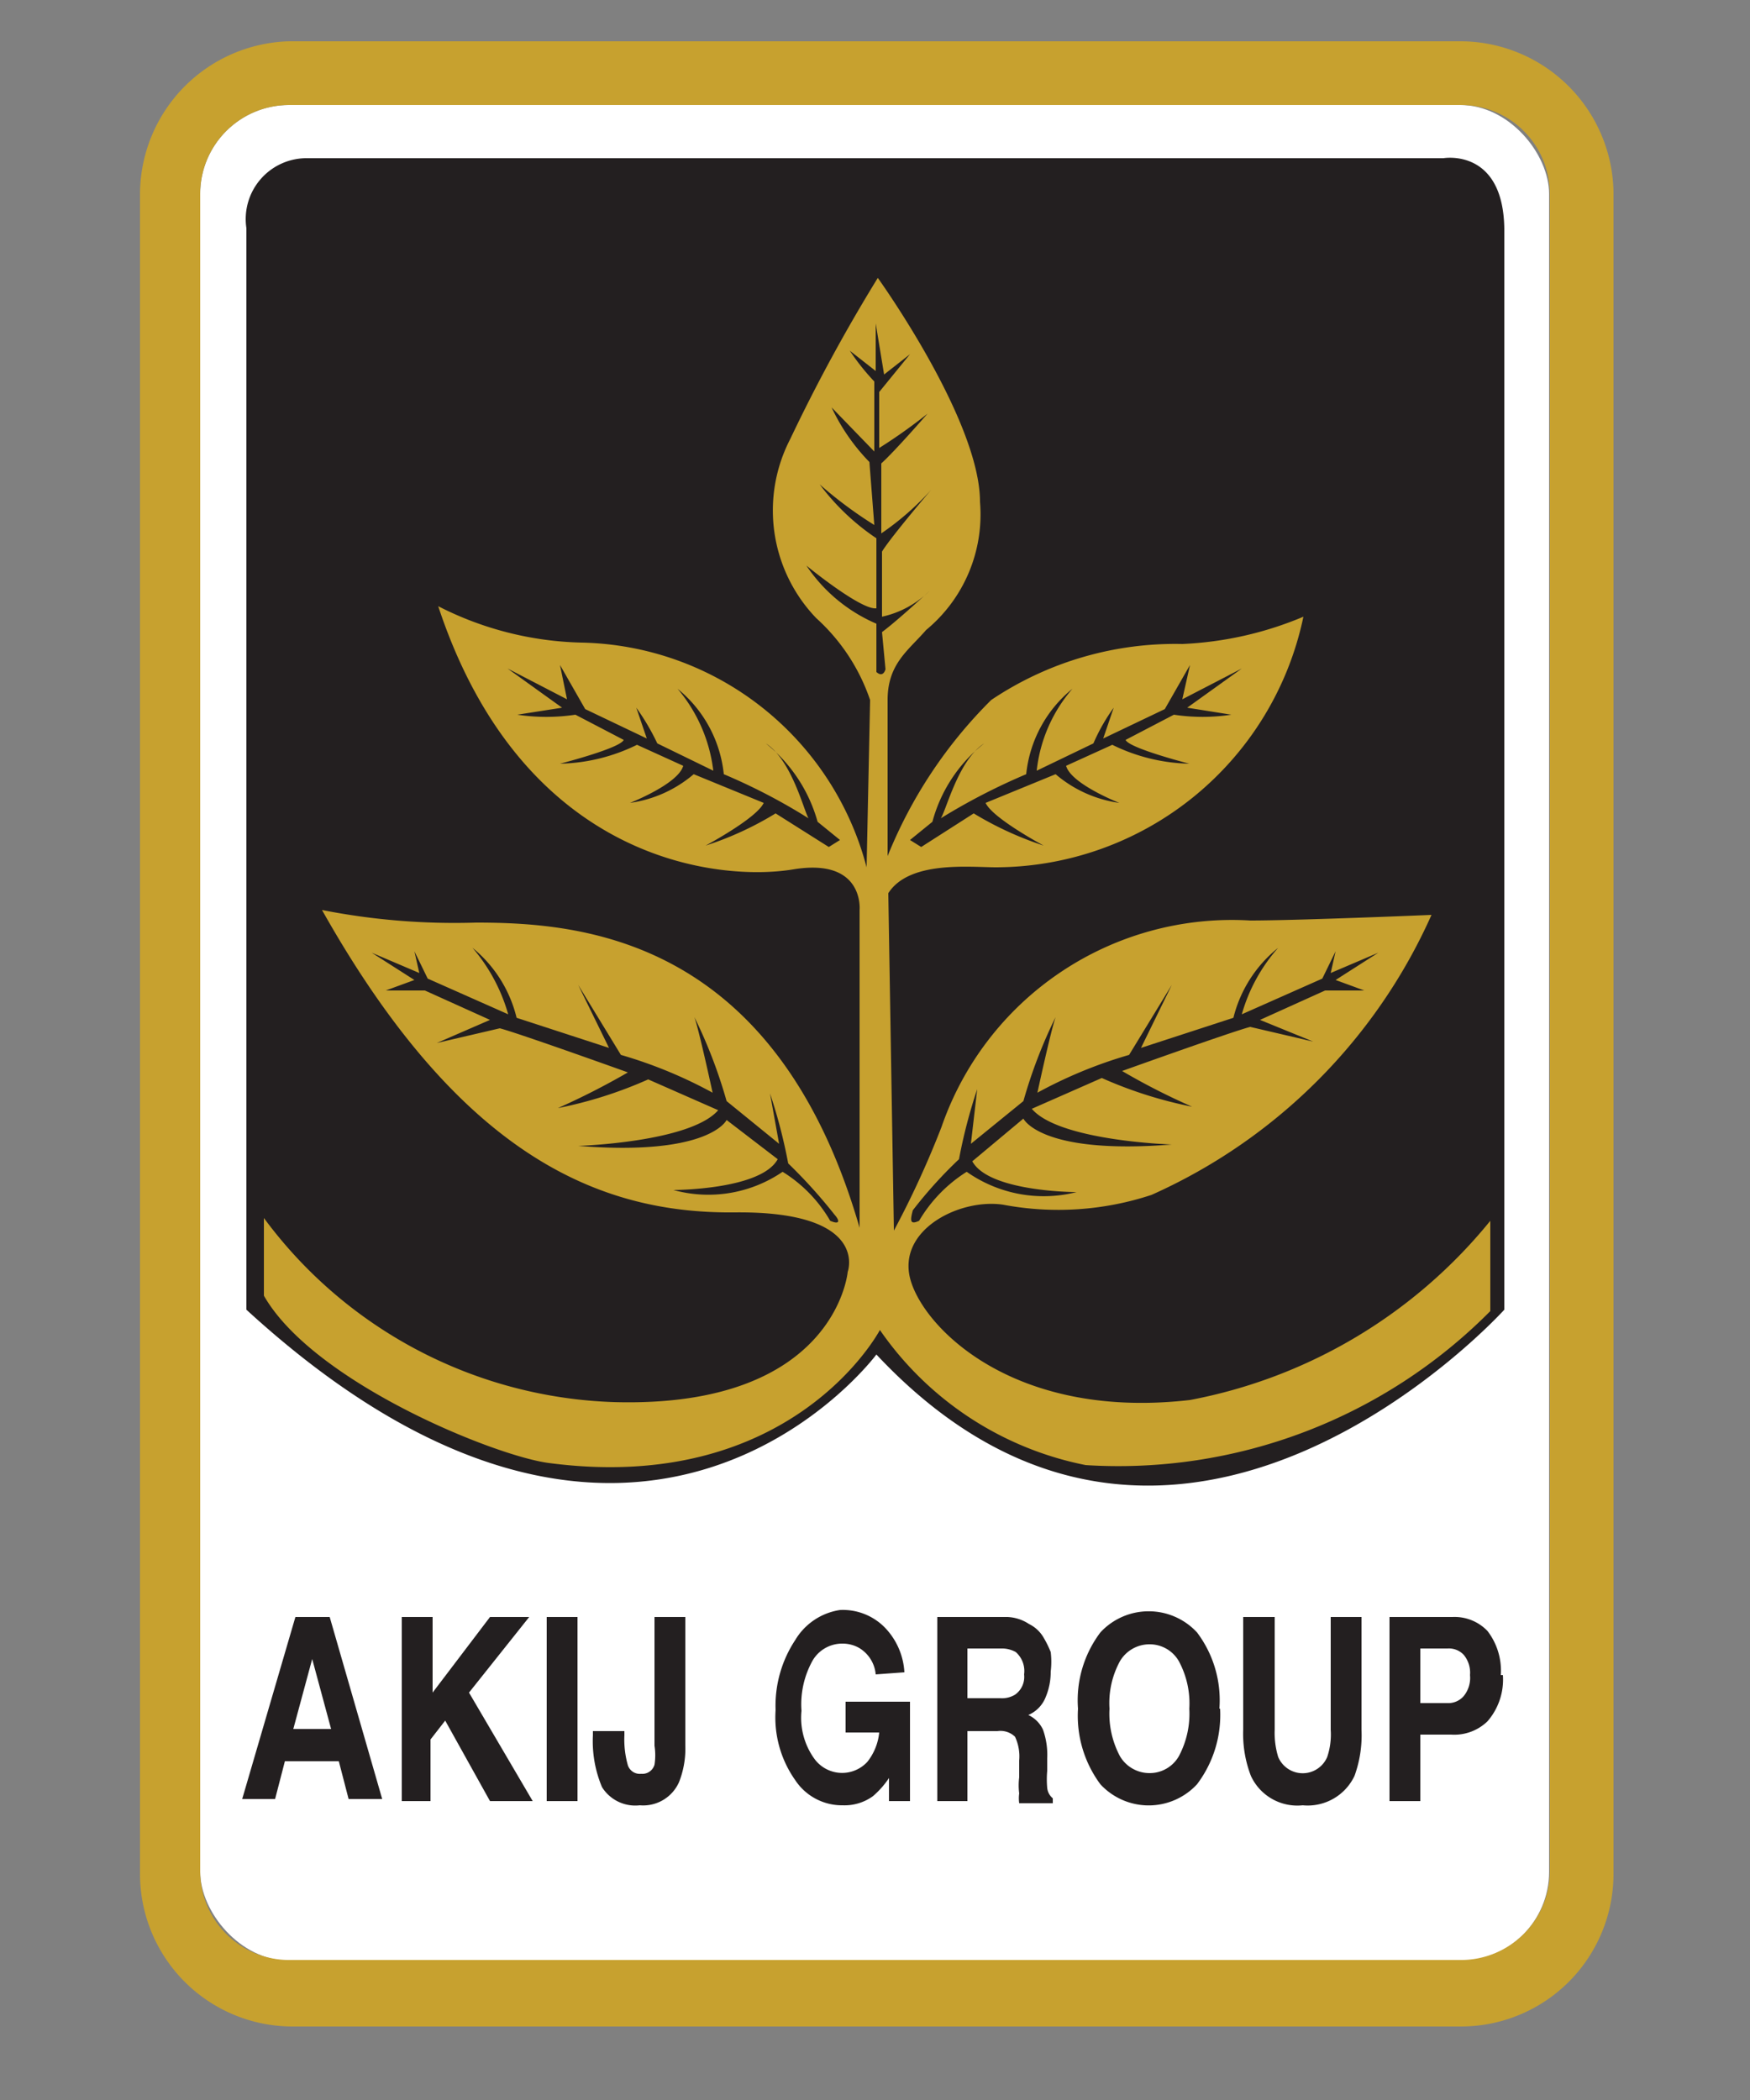 <svg xmlns="http://www.w3.org/2000/svg" viewBox="0 0 25 30"><rect x="0" y="0" width="25" height="30" fill="#808080" stroke="none"/><defs><style>.cls-1{fill:#fff;}.cls-2{fill:#c7a12f;}.cls-3{fill:#231f20;}</style></defs><title>25x30</title><g id="Layer_2" data-name="Layer 2"><rect class="cls-1" x="2.86" y="1.5" width="19.27" height="26.51" rx="1.27" ry="1.27"/><path class="cls-2" d="M22.14,26.74A1.27,1.27,0,0,1,20.87,28H4.13a1.27,1.27,0,0,1-1.27-1.27v-24A1.27,1.27,0,0,1,4.13,1.5H20.87a1.27,1.27,0,0,1,1.27,1.27Zm.91-24A2.19,2.19,0,0,0,20.87.59H4.13A2.19,2.19,0,0,0,2,2.77v24a2.18,2.18,0,0,0,2.18,2.18H20.87a2.18,2.18,0,0,0,2.18-2.18Z"/><path class="cls-3" d="M4.46,23.7l.27,1H4.19Zm-1,2h.47l.14-.54h.77l.14.54h.48L4.71,23.1H4.22Z"/><path class="cls-3" d="M5.74,23.1h.44v1.08L7,23.1h.56l-.86,1.08.91,1.55H7l-.64-1.15-.21.27v.88H5.74Z"/><path class="cls-3" d="M8.25,25.73H7.81V23.1h.44Z"/><path class="cls-3" d="M8.92,24.73v.06a1.34,1.34,0,0,0,.05.43.18.18,0,0,0,.19.12.18.18,0,0,0,.19-.13.87.87,0,0,0,0-.27V23.1h.44v1.83a1.3,1.3,0,0,1-.09.53.56.56,0,0,1-.56.33.56.56,0,0,1-.54-.26,1.69,1.69,0,0,1-.13-.74v-.06Z"/><path class="cls-3" d="M12.51,23.92a.49.49,0,0,0-.24-.38.48.48,0,0,0-.24-.06.49.49,0,0,0-.42.24,1.28,1.28,0,0,0-.16.72,1,1,0,0,0,.18.68.49.49,0,0,0,.76.05.8.8,0,0,0,.17-.42h-.48v-.44H13v1.42h-.3l0-.33a1.26,1.26,0,0,1-.23.26.69.69,0,0,1-.43.13.8.8,0,0,1-.68-.36,1.55,1.55,0,0,1-.28-1,1.7,1.7,0,0,1,.28-1A.9.9,0,0,1,12,23a.84.84,0,0,1,.64.25,1,1,0,0,1,.28.64Z"/><path class="cls-3" d="M14.3,23.55a.41.41,0,0,1,.21.05.36.36,0,0,1,.12.32.31.31,0,0,1-.13.29.36.36,0,0,1-.21.05h-.47v-.71Zm.09-.45h-1v2.63h.43v-1h.43a.3.3,0,0,1,.25.08.66.66,0,0,1,.06.34v.24a.9.9,0,0,0,0,.23.5.5,0,0,0,0,.14h.48v-.07a.22.22,0,0,1-.08-.15,1.36,1.36,0,0,1,0-.24v-.18a1.07,1.07,0,0,0-.06-.41.43.43,0,0,0-.21-.21.46.46,0,0,0,.25-.26.92.92,0,0,0,.07-.36,1.14,1.14,0,0,0,0-.28,1.51,1.51,0,0,0-.11-.22.49.49,0,0,0-.2-.18A.6.6,0,0,0,14.39,23.1Z"/><path class="cls-3" d="M16.42,25.33a.49.49,0,0,1-.42-.24,1.29,1.29,0,0,1-.15-.68,1.25,1.25,0,0,1,.15-.68.49.49,0,0,1,.42-.24.48.48,0,0,1,.42.24,1.27,1.27,0,0,1,.15.68,1.29,1.29,0,0,1-.15.68A.48.48,0,0,1,16.42,25.33Zm1-.92a1.61,1.61,0,0,0-.32-1.09.94.94,0,0,0-1.38,0,1.61,1.61,0,0,0-.32,1.09,1.64,1.64,0,0,0,.32,1.08.94.94,0,0,0,1.38,0A1.64,1.64,0,0,0,17.43,24.41Z"/><path class="cls-3" d="M17.76,23.1h.45v1.61a1.18,1.18,0,0,0,.05.39.38.38,0,0,0,.7,0,1,1,0,0,0,.05-.39V23.1h.44v1.61a1.7,1.7,0,0,1-.1.66.74.74,0,0,1-.74.42.73.73,0,0,1-.74-.42,1.67,1.67,0,0,1-.11-.66Z"/><path class="cls-3" d="M21,23.93a.41.41,0,0,1-.09.3.29.29,0,0,1-.23.1h-.39v-.78h.39a.29.29,0,0,1,.23.09A.4.4,0,0,1,21,23.93Zm.44,0a.93.93,0,0,0-.19-.63.65.65,0,0,0-.5-.2h-.9v2.63h.44v-.95h.44a.68.68,0,0,0,.52-.19A.91.91,0,0,0,21.47,23.93Z"/><path class="cls-3" d="M12.52,19.35s-3.36,4.53-9-.64V3.26a.87.87,0,0,1,.88-1H20.62s.85-.15.87,1V18.71S16.79,23.91,12.52,19.35Z"/><path class="cls-2" d="M12.43,10a2.78,2.78,0,0,0-.77-1.17,2.22,2.22,0,0,1-.37-2.56,24.15,24.15,0,0,1,1.25-2.3S14,6,14,7.17A2.14,2.14,0,0,1,13.23,9c-.25.29-.55.48-.55,1v2.23A6.63,6.63,0,0,1,14.16,10a4.71,4.71,0,0,1,2.73-.8,5,5,0,0,0,1.73-.39,4.5,4.5,0,0,1-4.39,3.58c-.37,0-1.24-.1-1.54.37l.08,4.82a13.41,13.41,0,0,0,.68-1.48,4.39,4.39,0,0,1,4.41-2.95c.69,0,2.59-.08,2.59-.08a7.91,7.91,0,0,1-4,4,4.25,4.25,0,0,1-2.12.14c-.6-.09-1.46.33-1.34,1S14.4,20.3,17,20a7.26,7.26,0,0,0,4.29-2.56v1.29a7.48,7.48,0,0,1-5.78,2.2A4.68,4.68,0,0,1,12.57,19s-1.24,2.36-4.73,1.9c-.77-.1-3.36-1.15-4.07-2.39V17.4a6.48,6.48,0,0,0,5,2.63c3.17.09,3.34-1.86,3.34-1.86s.32-.87-1.61-.85S6.58,16.52,4.6,13a9.78,9.78,0,0,0,2.2.18c1.51,0,4.28.21,5.48,4.36V13s.07-.75-.95-.58-3.85-.07-5.07-3.76a4.72,4.72,0,0,0,2.05.52,4.3,4.3,0,0,1,4.07,3.21Z"/><path class="cls-3" d="M11.84,12.1l-.76-.48a4.64,4.64,0,0,1-1,.46s.73-.39.83-.61l-1-.41a1.78,1.78,0,0,1-.91.41s.69-.27.76-.53l-.66-.3a2.61,2.61,0,0,1-1.1.27s.86-.22.91-.34l-.69-.36a2.78,2.78,0,0,1-.83,0l.64-.1-.78-.56.85.44L8,9.5l.36.63.88.42-.15-.44a3.27,3.27,0,0,1,.3.51l.8.39a2.22,2.22,0,0,0-.51-1.17,1.81,1.81,0,0,1,.66,1.22,8.46,8.46,0,0,1,1.21.63c-.07-.12-.24-.83-.61-1.07a2.18,2.18,0,0,1,.74,1.12L12,12Z"/><path class="cls-3" d="M12.52,9.6l0-.69a2.29,2.29,0,0,1-1-.83s.78.64,1,.61l0-1a3.32,3.32,0,0,1-.81-.77,6,6,0,0,0,.78.58l-.07-.9a2.83,2.83,0,0,1-.54-.78l.61.63,0-1a3.26,3.26,0,0,1-.35-.44l.37.29,0-.68.12.73L13,5.06l-.44.54,0,.8a7.58,7.58,0,0,0,.69-.49s-.47.54-.66.71l0,1A4,4,0,0,0,13.3,7s-.58.68-.7.88v.93a1.38,1.38,0,0,0,.68-.37s-.44.41-.68.59l.05.53S12.62,9.69,12.52,9.6Z"/><path class="cls-3" d="M11.86,17.44a2,2,0,0,0-.68-.7A1.88,1.88,0,0,1,9.62,17s1.25,0,1.49-.44L10.38,16s-.24.52-2.12.37c0,0,1.6-.05,2-.51l-1-.44a6.06,6.06,0,0,1-1.29.41,10.56,10.56,0,0,0,1-.51s-1.56-.56-1.83-.63l-.9.21L7,14.57l-.93-.42-.56,0L5.92,14l-.61-.39.68.29-.07-.31.19.39,1.15.51a2.51,2.51,0,0,0-.51-.95,1.85,1.85,0,0,1,.63,1l1.32.43-.44-.9.61,1a6.5,6.5,0,0,1,1.31.54s-.19-.88-.26-1.08a7.07,7.07,0,0,1,.46,1.2l.75.61L11,15.62a7.53,7.53,0,0,1,.26,1,7.38,7.38,0,0,1,.66.73C12,17.44,12,17.5,11.86,17.44Z"/><path class="cls-3" d="M13.16,12.1l.75-.48a4.82,4.82,0,0,0,1,.46s-.73-.39-.83-.61l1-.41a1.78,1.78,0,0,0,.91.41s-.69-.27-.76-.53l.66-.3a2.61,2.61,0,0,0,1.1.27s-.86-.22-.91-.34l.69-.36a2.72,2.72,0,0,0,.82,0l-.63-.1.78-.56-.85.44L17,9.5l-.36.63-.88.42.15-.44a2.69,2.69,0,0,0-.29.51l-.81.39a2.14,2.14,0,0,1,.51-1.17,1.81,1.81,0,0,0-.66,1.22,9,9,0,0,0-1.22.63c.08-.12.25-.83.62-1.07a2.12,2.12,0,0,0-.74,1.12L13,12Z"/><path class="cls-3" d="M13.13,17.44a2.06,2.06,0,0,1,.68-.7,1.91,1.91,0,0,0,1.57.29s-1.25,0-1.49-.44l.73-.61s.24.52,2.12.37c0,0-1.61-.05-2-.51l1-.44a6.06,6.06,0,0,0,1.29.41,9.59,9.59,0,0,1-1-.51s1.56-.56,1.83-.63l.9.21L18,14.57l.93-.42.56,0L19.08,14l.61-.39-.68.29.07-.31-.19.39-1.15.51a2.43,2.43,0,0,1,.52-.95,1.85,1.85,0,0,0-.64,1l-1.32.43.44-.9-.61,1a6.5,6.5,0,0,0-1.31.54s.19-.88.26-1.08a7.07,7.07,0,0,0-.46,1.2l-.75.61.09-.78a7.53,7.53,0,0,0-.26,1,6.31,6.31,0,0,0-.66.73C13,17.44,13,17.5,13.13,17.44Z"/></g></svg>